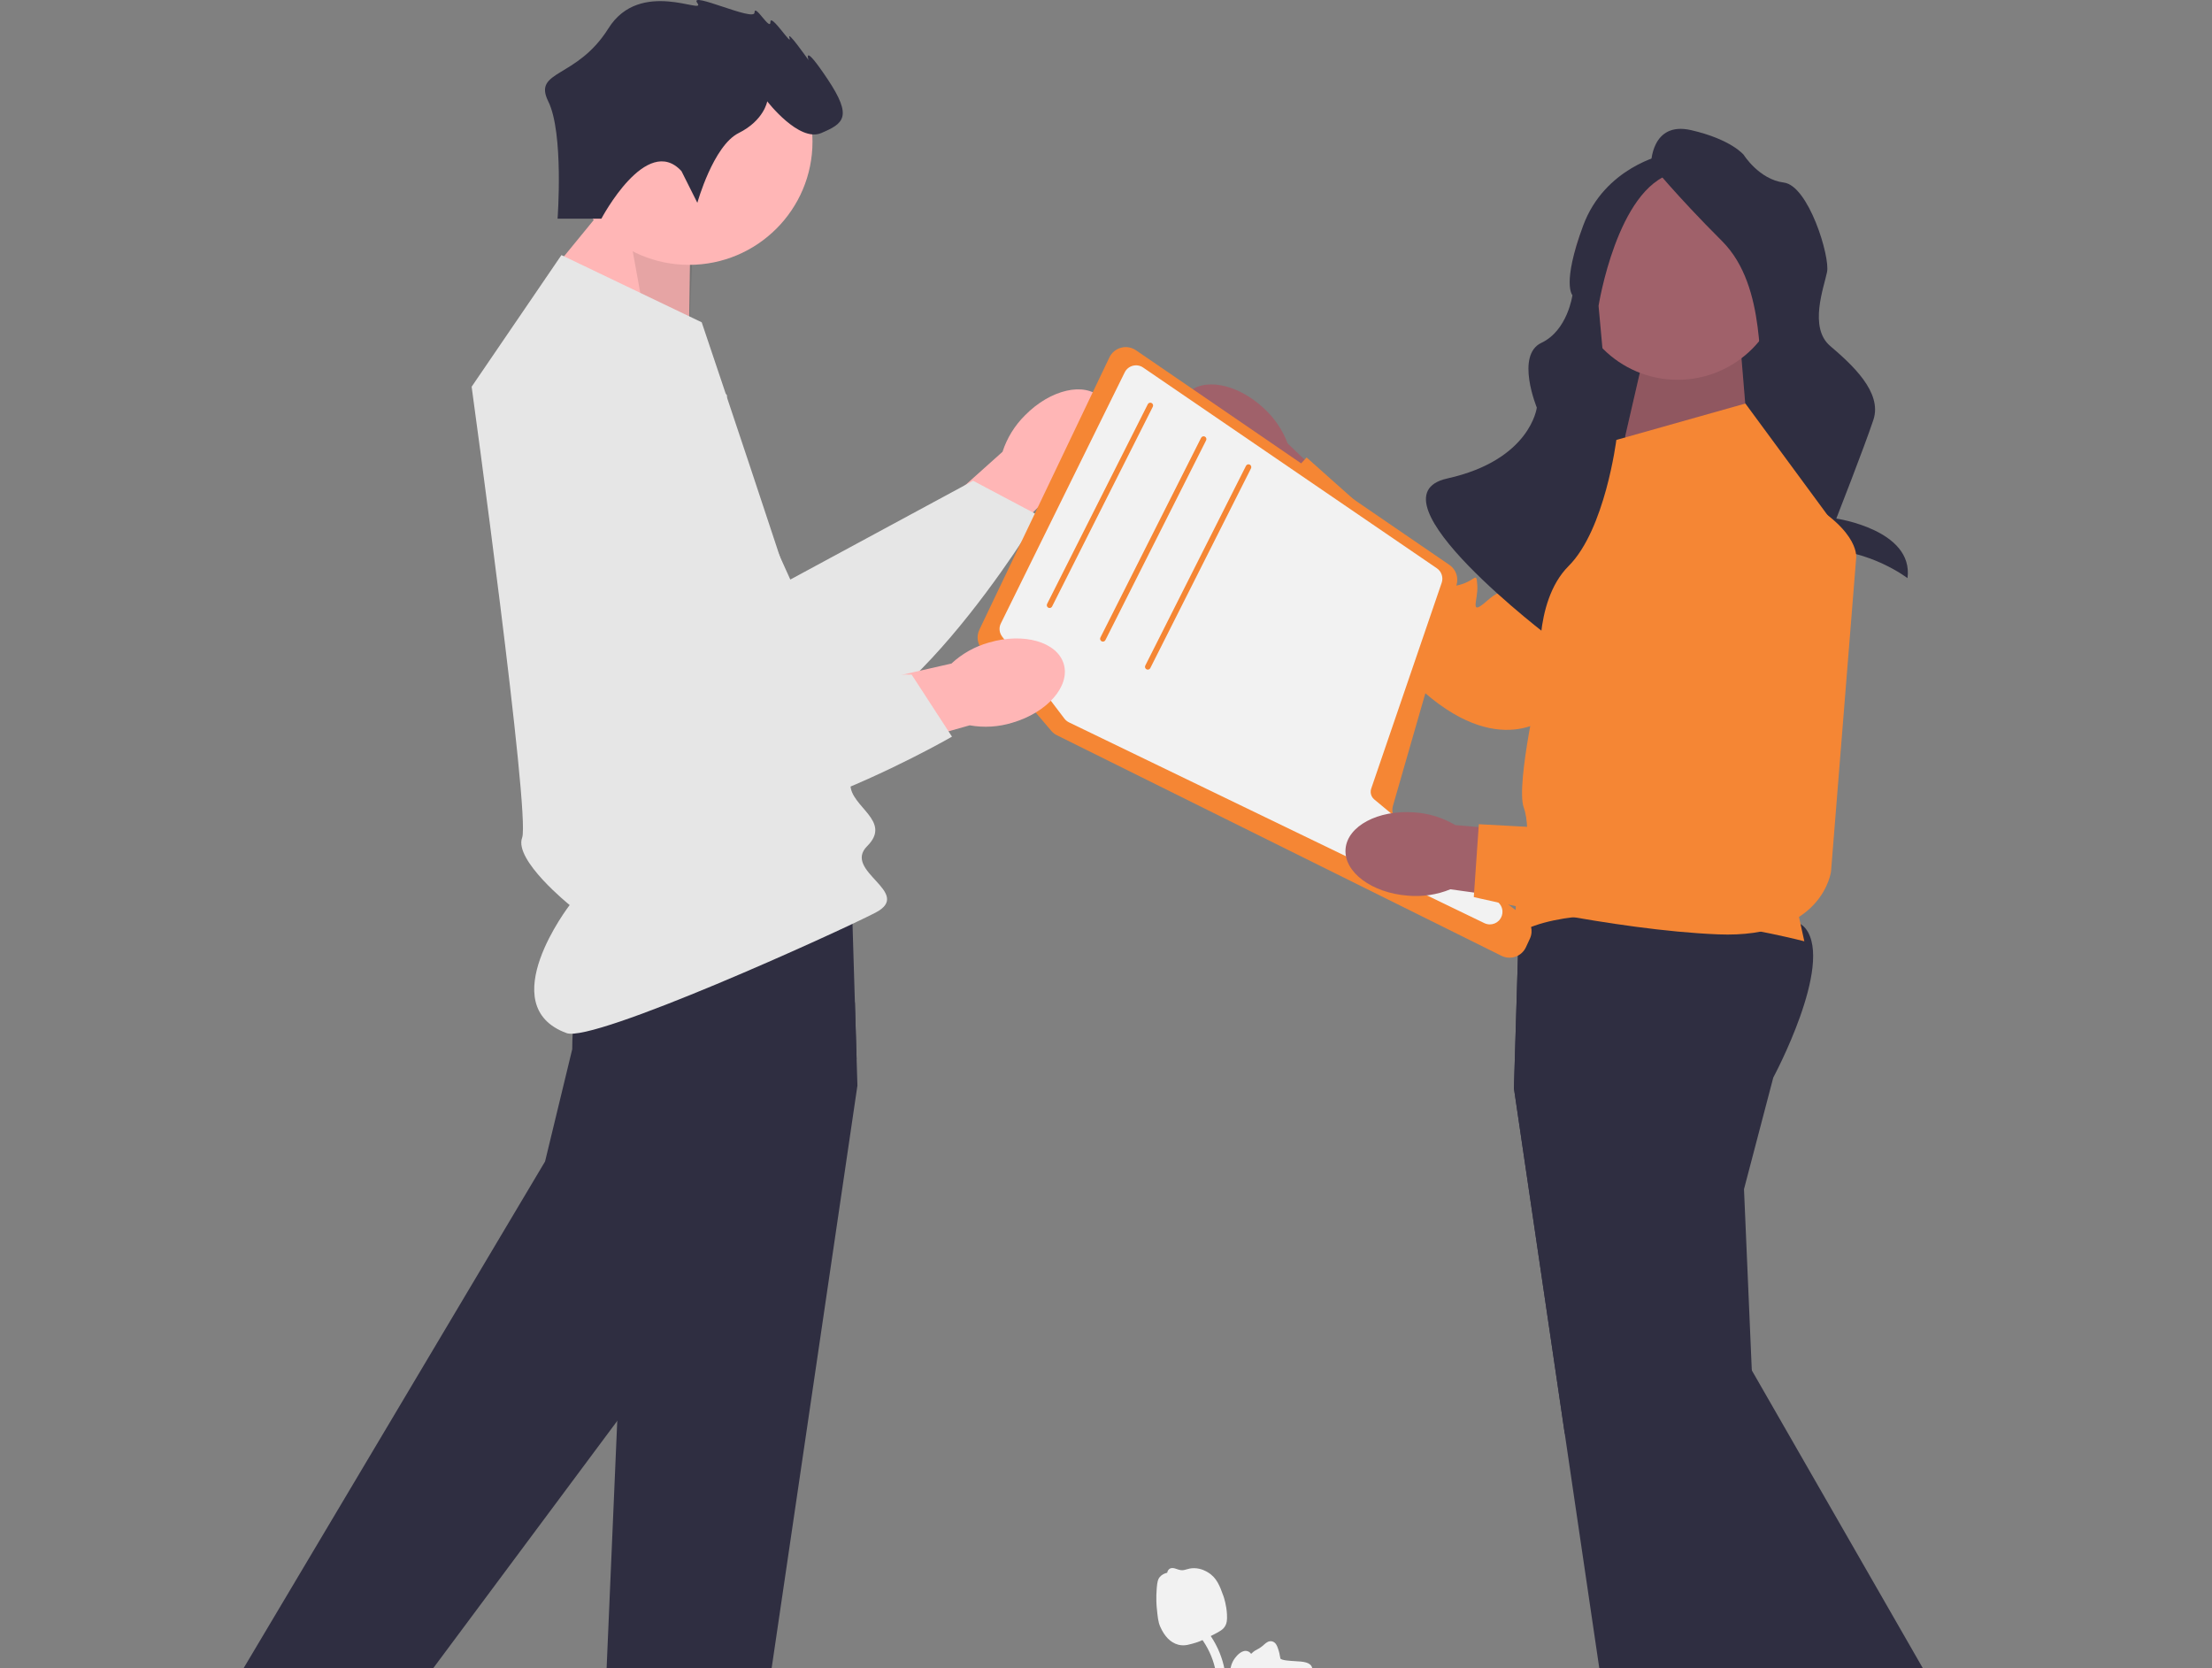 <svg width="301" height="227" viewBox="0 0 301 227" fill="none" xmlns="http://www.w3.org/2000/svg">
<rect x="0" y="0" width="301" height="227" fill="#808080" stroke="none"/>
<g clip-path="url(#clip0_1063_294)">
<path d="M139.483 56.506C142.945 52.989 147.57 51.922 149.812 54.121C152.054 56.321 151.064 60.955 147.6 64.473C146.236 65.897 144.549 66.974 142.682 67.615L127.824 82.332L121.053 75.225L136.42 61.471C137.029 59.595 138.08 57.893 139.483 56.506Z" fill="#FFB6B6"/>
<path d="M91.963 44.358L107.542 78.856L132.419 65.415L141.322 70.132C141.322 70.132 120.986 104.069 107.061 100.206C93.137 96.343 68.411 61.312 72.866 50.501C77.321 39.689 91.963 44.358 91.963 44.358Z" fill="#E6E6E6"/>
<path d="M164.18 63.831C160.563 60.473 159.368 55.887 161.51 53.59C163.652 51.293 168.319 52.154 171.937 55.515C173.4 56.837 174.525 58.491 175.217 60.336L190.36 74.761L183.427 81.711L169.235 66.752C167.34 66.196 165.607 65.194 164.18 63.831Z" fill="#A0616A"/>
<path d="M240.461 66.055L211.231 97.119C211.231 97.119 204.667 103.602 193.867 94.252C183.068 84.903 171.061 69.565 171.061 69.565L177.797 62.247L189.728 72.872C189.728 72.872 196.812 75.718 197.305 77.558C197.797 79.399 196.42 80.161 198.633 79.571C200.846 78.981 200.89 77.665 201.028 79.661C201.167 81.657 199.815 83.989 202.372 81.73C204.929 79.471 205.692 80.845 205.692 80.845L224.374 56.143C224.374 56.143 236.445 46.614 239.916 55.156C243.386 63.697 240.461 66.055 240.461 66.055Z" fill="#F58634"/>
<path d="M216.056 72.443H244.207V30.921H216.056V72.443Z" fill="#2F2E41"/>
<path d="M237.888 59.782L236.902 47.89H223.794L220.888 60.49L237.888 59.782Z" fill="#A0616A"/>
<path opacity="0.1" d="M237.888 59.782L236.902 47.89H223.794L220.888 60.49L237.888 59.782Z" fill="black"/>
<path d="M93.728 46.572L93.958 31.278L84.509 25.399L74.236 37.943L93.728 46.572Z" fill="#FFB6B6"/>
<path opacity="0.1" d="M93.728 46.572L94.339 31.659L84.509 25.399L87.849 43.854L93.728 46.572Z" fill="black"/>
<path d="M228.284 51.674C236.197 51.674 242.612 45.27 242.612 37.371C242.612 29.472 236.197 23.068 228.284 23.068C220.37 23.068 213.955 29.472 213.955 37.371C213.955 45.27 220.37 51.674 228.284 51.674Z" fill="#A0616A"/>
<path d="M224.669 22.323C224.669 22.323 224.669 16.451 230.131 17.71C235.594 18.968 237.274 21.065 237.274 21.065C237.274 21.065 239.375 24.42 242.737 24.84C246.098 25.259 249.039 34.906 248.619 37.003C248.199 39.1 246.098 44.552 249.039 47.069C251.98 49.585 256.182 53.36 254.921 57.135C253.661 60.909 249.879 70.556 249.879 70.556C249.879 70.556 260.427 72.095 259.565 78.665C259.565 78.665 254.501 74.75 247.779 74.75C241.056 74.75 241.896 62.575 241.896 62.575C241.896 62.575 241.476 55.038 240.216 52.94C238.955 50.843 240.636 39.1 234.333 32.809C228.031 26.517 224.669 22.323 224.669 22.323Z" fill="#2F2E41"/>
<path d="M226.35 21.065C226.35 21.065 218.367 22.743 215.425 30.712C212.484 38.68 213.97 40.163 213.97 40.163C213.97 40.163 213.319 44.962 209.751 46.644C206.182 48.327 209.123 55.457 209.123 55.457C209.123 55.457 208.283 62.587 196.938 65.103C185.593 67.62 211.164 86.917 211.164 86.917C211.164 86.917 209.326 77.81 221.091 77.39C232.855 76.971 218.787 55.457 218.787 55.457L217.526 41.616C217.526 41.616 220.047 25.679 227.61 23.582C235.173 21.485 226.35 21.065 226.35 21.065Z" fill="#2F2E41"/>
<path d="M93.757 36.037C103.038 36.037 110.561 28.528 110.561 19.264C110.561 10.001 103.038 2.491 93.757 2.491C84.477 2.491 76.954 10.001 76.954 19.264C76.954 28.528 84.477 36.037 93.757 36.037Z" fill="#FFB6B6"/>
<path d="M116.674 147.702L101.02 254.026H81.382L83.993 193.333L85.368 161.421L81.382 146.231C81.382 146.231 79.564 142.854 78.034 138.761C76.308 134.142 74.945 128.605 76.968 125.979C77.713 125.011 79.648 124.295 82.279 123.761C83.886 123.434 85.757 123.178 87.776 122.98C99.39 121.833 115.91 122.55 115.91 122.55L116.33 136.383L116.563 144.108L116.674 147.702Z" fill="#2F2E41"/>
<path d="M20.455 257.337L30.462 262.702L55.96 226.727L41.19 218.807L20.455 257.337Z" fill="#FFB6B6"/>
<path d="M116.563 144.108L108.255 160.735L83.993 193.333L44.051 247.003L26.753 237.727L74.17 158.033L77.865 142.766C77.865 142.766 77.865 141.116 78.034 138.761C78.362 134.1 79.347 126.673 82.279 123.761C82.676 123.365 83.107 123.053 83.577 122.843C84.459 122.447 85.925 122.542 87.777 122.98C95.511 124.825 109.947 132.748 116.33 136.383L116.563 144.108Z" fill="#2F2E41"/>
<path d="M241.302 146.612L237.316 161.802L238.378 186.451L240.138 227.392L240.187 228.546L240.386 233.15L241.302 254.407H221.663L212.92 195.022L206.01 148.083L206.736 124.181L206.774 122.931C206.774 122.931 241.898 121.406 245.715 126.36C249.533 131.315 241.302 146.612 241.302 146.612Z" fill="#2F2E41"/>
<path d="M268.626 239.125L265.297 240.844L252.985 247.205L251.183 248.134L240.386 233.15L212.92 195.022L206.01 148.083L206.736 124.181C209.843 123.194 212.329 122.79 213.589 123.376C219.262 126.025 218.991 143.388 218.991 143.388L222.446 158.707L238.378 186.451L268.626 239.125Z" fill="#2F2E41"/>
<path d="M165.428 232.703L165.698 230.216L165.864 230.059C166.63 229.337 167.109 228.571 167.289 227.783C167.317 227.658 167.34 227.531 167.362 227.402C167.452 226.891 167.563 226.255 168.056 225.594C168.332 225.227 169.061 224.395 169.813 224.685C170.016 224.761 170.153 224.893 170.248 225.032C170.272 225.008 170.297 224.984 170.323 224.958C170.648 224.642 170.875 224.527 171.094 224.416C171.262 224.33 171.436 224.242 171.73 224.007C171.859 223.905 171.962 223.812 172.049 223.734C172.313 223.499 172.651 223.223 173.113 223.332C173.603 223.466 173.771 223.933 173.883 224.242C174.082 224.793 174.143 225.172 174.184 225.424C174.199 225.515 174.216 225.619 174.228 225.652C174.336 225.922 175.683 225.992 176.189 226.021C177.329 226.083 178.314 226.136 178.551 226.915C178.721 227.472 178.367 228.08 177.467 228.769C177.187 228.983 176.907 229.131 176.663 229.242C176.813 229.383 176.933 229.576 176.94 229.838C176.956 230.46 176.318 230.936 175.043 231.258C174.726 231.338 174.3 231.445 173.742 231.418C173.479 231.405 173.249 231.365 173.053 231.328C173.024 231.439 172.97 231.555 172.873 231.665C172.589 231.99 172.131 232.072 171.509 231.889C170.822 231.698 170.279 231.438 169.8 231.21C169.382 231.011 169.021 230.841 168.719 230.794C168.156 230.716 167.631 231.063 167.003 231.525L165.428 232.703Z" fill="#F2F2F2"/>
<path d="M157.39 280.368L156.951 279.936L156.342 279.871C156.345 279.814 156.341 279.68 156.337 279.471C156.313 278.327 156.24 274.844 156.726 269.493C157.066 265.757 157.632 261.965 158.411 258.22C159.191 254.47 160.001 251.679 160.651 249.436C161.142 247.744 161.638 246.139 162.121 244.577C163.412 240.401 164.63 236.456 165.385 231.957C165.554 230.952 165.904 228.861 165.186 226.394C164.77 224.963 164.056 223.615 163.066 222.391L164.025 221.618C165.118 222.971 165.907 224.463 166.369 226.052C167.165 228.788 166.783 231.066 166.6 232.161C165.832 236.74 164.601 240.722 163.298 244.938C162.817 246.496 162.323 248.093 161.835 249.778C161.19 252 160.388 254.767 159.618 258.469C158.848 262.169 158.288 265.915 157.952 269.603C157.473 274.887 157.545 278.318 157.569 279.446C157.581 280.047 157.583 280.174 157.39 280.368Z" fill="#F2F2F2"/>
<path d="M160.435 223.807C160.385 223.796 160.336 223.783 160.286 223.769C159.275 223.486 158.463 222.663 157.874 221.324C157.598 220.694 157.533 220.031 157.403 218.709C157.383 218.505 157.293 217.474 157.403 216.107C157.475 215.214 157.572 214.856 157.815 214.574C158.085 214.26 158.45 214.08 158.835 213.99C158.845 213.872 158.884 213.756 158.961 213.647C159.277 213.192 159.807 213.379 160.095 213.476C160.24 213.528 160.421 213.594 160.624 213.628C160.943 213.683 161.133 213.627 161.422 213.544C161.698 213.464 162.041 213.364 162.516 213.373C163.452 213.386 164.145 213.806 164.374 213.944C165.577 214.666 165.993 215.818 166.474 217.151C166.569 217.419 166.886 218.385 166.96 219.629C167.014 220.527 166.896 220.894 166.761 221.157C166.485 221.697 166.062 221.947 165.013 222.474C163.918 223.026 163.368 223.302 162.917 223.444C161.868 223.773 161.209 223.979 160.435 223.807Z" fill="#F2F2F2"/>
<path d="M76.396 34.708L95.485 43.854C95.485 43.854 115.719 103.685 115.719 106.734C115.719 109.783 121.446 111.688 118.01 115.118C114.574 118.548 124.405 121.453 119.108 124.192C113.81 126.932 80.764 141.918 77.089 140.566C66.954 136.839 77.519 123.144 77.519 123.144C77.519 123.144 69.905 117.024 71.051 113.975C72.196 110.926 64.179 52.619 64.179 52.619L76.396 34.708Z" fill="#E6E6E6"/>
<path d="M92.731 23.282L94.892 27.596C94.892 27.596 97.054 19.83 100.512 18.104C103.97 16.378 104.402 13.789 104.402 13.789C104.402 13.789 108.724 19.398 111.75 18.104C114.776 16.81 116.073 15.947 112.615 10.769C109.157 5.591 110.021 8.18 110.021 8.18C110.021 8.18 106.995 3.865 107.428 5.16C107.86 6.454 104.834 1.708 104.834 3.003C104.834 4.297 102.673 0.414 102.673 1.708C102.673 3.003 93.596 -1.312 94.892 0.414C96.189 2.14 87.112 -3.038 82.789 3.865C78.467 10.769 72.473 9.492 74.606 13.798C76.738 18.104 75.873 29.754 75.873 29.754H81.835C81.835 29.754 87.976 18.104 92.731 23.282Z" fill="#2F2E41"/>
<path d="M219.945 59.86L220.295 59.761L237.507 54.906L251.251 73.579L242.089 112.451L245.525 128.075C245.525 128.075 217.655 120.835 206.583 126.932C206.583 126.932 205.819 123.457 206.583 121.765C207.347 120.072 208.492 113.03 207.347 109.882C206.201 106.734 209.637 91.872 209.637 91.872C209.637 91.872 208.492 81.963 213.455 77.009C218.418 72.055 219.945 59.86 219.945 59.86Z" fill="#F58634"/>
<path d="M204.313 130.05L143.831 100.046C143.53 99.897 143.267 99.692 143.049 99.436L133.612 88.334C132.986 87.597 132.851 86.558 133.267 85.686L150.963 48.627C151.273 47.978 151.85 47.498 152.546 47.312C153.243 47.125 153.983 47.252 154.577 47.658L197.231 76.864C198.107 77.464 198.498 78.551 198.205 79.569L189.545 109.652C189.308 110.475 189.61 111.372 190.296 111.886L207.428 124.712C208.35 125.402 208.669 126.662 208.186 127.707L207.644 128.879C207.363 129.487 206.859 129.945 206.227 130.167C205.958 130.262 205.682 130.308 205.406 130.308C205.032 130.308 204.659 130.222 204.313 130.05Z" fill="#F58634"/>
<path d="M203.83 122.748L186.994 108.765C186.849 108.643 186.734 108.495 186.654 108.331C186.501 108.022 186.471 107.653 186.585 107.313L196.179 79.292C196.428 78.568 196.16 77.76 195.527 77.325L155.554 50.009C155.146 49.727 154.634 49.639 154.153 49.765C153.668 49.891 153.267 50.218 153.046 50.664L136.194 84.821C135.938 85.336 135.957 85.927 136.24 86.418C136.274 86.487 136.316 86.552 136.366 86.613L144.841 97.778C145.005 97.992 145.219 98.167 145.46 98.285L201.986 125.606C202.223 125.72 202.479 125.777 202.735 125.777C203.177 125.777 203.62 125.606 203.949 125.274C203.987 125.232 204.025 125.194 204.063 125.149C204.33 124.825 204.468 124.409 204.449 123.986C204.426 123.506 204.201 123.056 203.83 122.748Z" fill="#F2F2F2"/>
<path d="M142.825 82.725C142.965 82.725 143.099 82.649 143.167 82.516L156.869 55.343C156.963 55.155 156.888 54.926 156.699 54.831C156.51 54.736 156.281 54.812 156.187 55L142.485 82.173C142.39 82.361 142.466 82.59 142.654 82.685C142.709 82.712 142.768 82.725 142.825 82.725Z" fill="#F58634"/>
<path d="M150.079 87.299C150.219 87.299 150.353 87.222 150.42 87.089L164.122 59.916C164.217 59.728 164.141 59.499 163.953 59.405C163.764 59.309 163.535 59.386 163.44 59.574L149.738 86.746C149.644 86.934 149.719 87.163 149.908 87.258C149.963 87.285 150.021 87.299 150.079 87.299Z" fill="#F58634"/>
<path d="M156.188 91.109C156.327 91.109 156.462 91.033 156.529 90.9L170.231 63.727C170.326 63.539 170.25 63.31 170.062 63.215C169.873 63.12 169.644 63.197 169.549 63.385L155.847 90.557C155.752 90.745 155.828 90.974 156.016 91.069C156.071 91.096 156.13 91.109 156.188 91.109Z" fill="#F58634"/>
<path d="M134.562 87.429C139.299 86.031 143.862 87.339 144.752 90.349C145.642 93.359 142.523 96.93 137.784 98.327C135.899 98.911 133.9 99.036 131.957 98.691L111.809 104.357L109.346 94.863L129.47 90.284C130.914 88.94 132.66 87.961 134.562 87.429Z" fill="#FFB6B6"/>
<path d="M98.925 53.781L95.767 91.49L124.054 91.794L129.544 100.232C129.544 100.232 95.259 120.048 84.964 109.922C74.67 99.797 70.089 57.19 79.242 49.897C88.395 42.604 98.925 53.781 98.925 53.781Z" fill="#E6E6E6"/>
<path d="M191.587 121.868C186.661 121.498 182.859 118.66 183.096 115.531C183.332 112.402 187.517 110.166 192.445 110.537C194.415 110.659 196.328 111.249 198.023 112.26L218.875 114.092L217.805 123.841L197.362 121C195.534 121.745 193.554 122.043 191.587 121.868Z" fill="#A0616A"/>
<path d="M252.568 76.07L249.161 118.552C249.161 118.552 248.088 127.707 233.804 127.133C219.52 126.559 200.548 122.058 200.548 122.058L201.234 112.144L217.199 113.01C217.199 113.01 224.513 110.819 226.049 111.95C227.585 113.081 226.985 114.534 228.345 112.694C229.705 110.854 228.916 109.799 230.272 111.272C231.629 112.744 232.032 115.409 232.616 112.051C233.201 108.692 234.656 109.291 234.656 109.291L233.802 78.352C233.802 78.352 237.273 63.385 245.326 67.895C253.379 72.406 252.568 76.07 252.568 76.07Z" fill="#F58634"/>
</g>
<defs>
<clipPath id="clip0_1063_294">
<rect width="311" height="282" fill="white" transform="translate(-10)"/>
</clipPath>
</defs>
</svg>
